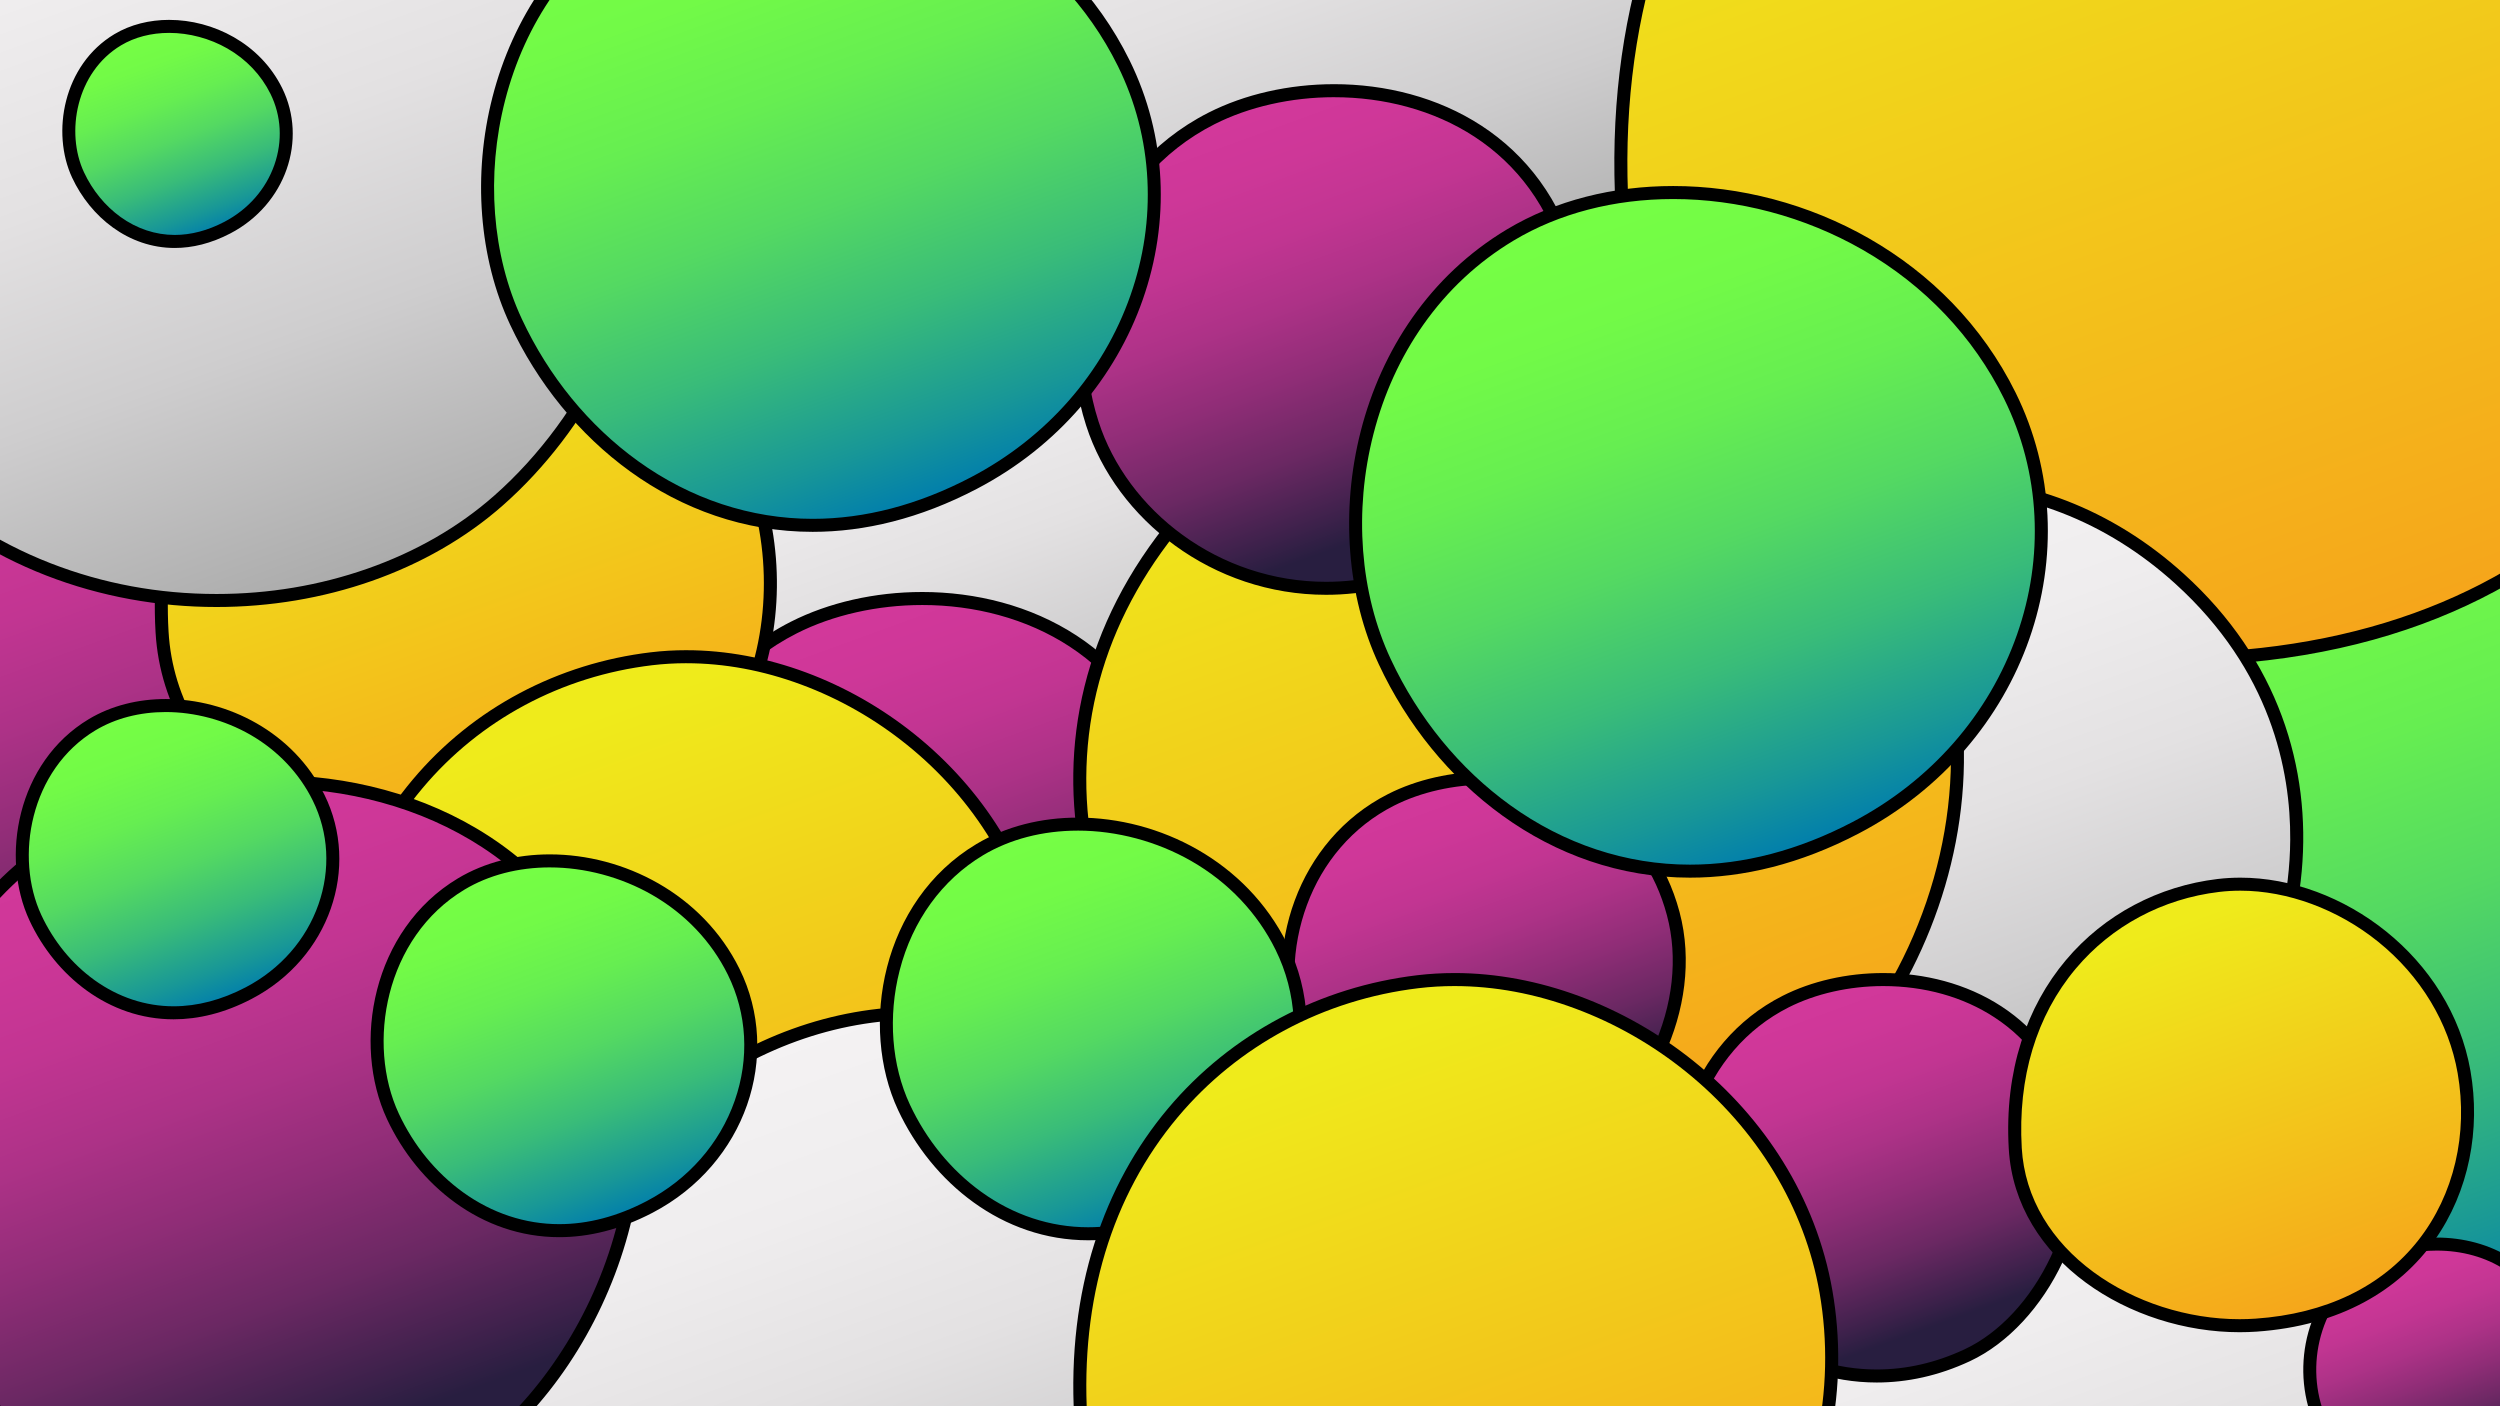 <?xml version="1.0" encoding="UTF-8"?><svg id="Calque_1" xmlns="http://www.w3.org/2000/svg" xmlns:xlink="http://www.w3.org/1999/xlink" viewBox="0 0 1920 1080"><defs><style>.cls-1{fill:none;}.cls-2{clip-path:url(#clippath);}.cls-3{fill:url(#Dégradé_sans_nom_37);}.cls-4{fill:url(#Dégradé_sans_nom_29);}.cls-5{fill:url(#Dégradé_sans_nom_74);}.cls-6{fill:url(#Dégradé_sans_nom_15);}.cls-7{fill:url(#Dégradé_sans_nom_37-4);}.cls-8{fill:url(#Dégradé_sans_nom_37-5);}.cls-9{fill:url(#Dégradé_sans_nom_37-3);}.cls-10{fill:url(#Dégradé_sans_nom_37-6);}.cls-11{fill:url(#Dégradé_sans_nom_37-2);}.cls-12{fill:url(#Dégradé_sans_nom_37-7);}.cls-13{fill:url(#Dégradé_sans_nom_15-6);}.cls-14{fill:url(#Dégradé_sans_nom_15-5);}.cls-15{fill:url(#Dégradé_sans_nom_15-7);}.cls-16{fill:url(#Dégradé_sans_nom_15-2);}.cls-17{fill:url(#Dégradé_sans_nom_15-4);}.cls-18{fill:url(#Dégradé_sans_nom_15-3);}.cls-19{fill:url(#Dégradé_sans_nom_29-7);}.cls-20{fill:url(#Dégradé_sans_nom_29-5);}.cls-21{fill:url(#Dégradé_sans_nom_29-4);}.cls-22{fill:url(#Dégradé_sans_nom_29-3);}.cls-23{fill:url(#Dégradé_sans_nom_29-2);}.cls-24{fill:url(#Dégradé_sans_nom_29-6);}.cls-25{fill:url(#Dégradé_sans_nom_74-2);}.cls-26{fill:url(#Dégradé_sans_nom_74-5);}.cls-27{fill:url(#Dégradé_sans_nom_74-6);}.cls-28{fill:url(#Dégradé_sans_nom_74-3);}.cls-29{fill:url(#Dégradé_sans_nom_74-4);}</style><clipPath id="clippath"><rect class="cls-1" width="1920" height="1080"/></clipPath><linearGradient id="Dégradé_sans_nom_37" x1="-83.95" y1="344.92" x2="110.33" y2="878.71" gradientTransform="matrix(1, 0, 0, 1, 0, 0)" gradientUnits="userSpaceOnUse"><stop offset="0" stop-color="#d3389b"/><stop offset=".13" stop-color="#ce3798"/><stop offset=".27" stop-color="#c23592"/><stop offset=".41" stop-color="#ad3287"/><stop offset=".55" stop-color="#902d77"/><stop offset=".7" stop-color="#6b2863"/><stop offset=".84" stop-color="#3d214b"/><stop offset=".9" stop-color="#281e40"/></linearGradient><linearGradient id="Dégradé_sans_nom_29" x1="1779.37" y1="321.27" x2="2021.23" y2="985.77" gradientTransform="matrix(1, 0, 0, 1, 0, 0)" gradientUnits="userSpaceOnUse"><stop offset="0" stop-color="#76ff44"/><stop offset=".17" stop-color="#72fa47"/><stop offset=".35" stop-color="#66ee51"/><stop offset=".53" stop-color="#54d962"/><stop offset=".71" stop-color="#39bc79"/><stop offset=".89" stop-color="#189797"/><stop offset="1" stop-color="#007dad"/></linearGradient><linearGradient id="Dégradé_sans_nom_74" x1="1534.86" y1="890.79" x2="1726.21" y2="1416.51" gradientTransform="matrix(1, 0, 0, 1, 0, 0)" gradientUnits="userSpaceOnUse"><stop offset="0" stop-color="#f4f2f3"/><stop offset=".23" stop-color="#efedee"/><stop offset=".47" stop-color="#e3e1e2"/><stop offset=".71" stop-color="#cecdce"/><stop offset=".95" stop-color="#b1b1b1"/><stop offset="1" stop-color="#ababab"/></linearGradient><linearGradient id="Dégradé_sans_nom_74-2" x1="942.51" y1="-274.89" x2="1133.86" y2="250.82" xlink:href="#Dégradé_sans_nom_74"/><linearGradient id="Dégradé_sans_nom_15" x1="962.35" y1="324.4" x2="1176.06" y2="911.57" gradientTransform="matrix(1, 0, 0, 1, 0, 0)" gradientUnits="userSpaceOnUse"><stop offset="0" stop-color="#efeb1b"/><stop offset="1" stop-color="#f6a11b"/></linearGradient><linearGradient id="Dégradé_sans_nom_74-3" x1="659.22" y1="242.52" x2="804.95" y2="642.92" xlink:href="#Dégradé_sans_nom_74"/><linearGradient id="Dégradé_sans_nom_37-2" x1="636.84" y1="470.66" x2="773.85" y2="847.09" xlink:href="#Dégradé_sans_nom_37"/><linearGradient id="Dégradé_sans_nom_15-2" x1="285.19" y1="255.83" x2="440.7" y2="683.09" xlink:href="#Dégradé_sans_nom_15"/><linearGradient id="Dégradé_sans_nom_15-3" x1="442.48" y1="555.34" x2="625.7" y2="1058.72" xlink:href="#Dégradé_sans_nom_15"/><linearGradient id="Dégradé_sans_nom_15-4" x1="1546.7" y1="-267.18" x2="1837.86" y2="532.77" xlink:href="#Dégradé_sans_nom_15"/><linearGradient id="Dégradé_sans_nom_74-4" x1="1383.76" y1="392.29" x2="1575.11" y2="918" xlink:href="#Dégradé_sans_nom_74"/><linearGradient id="Dégradé_sans_nom_74-5" x1="598.97" y1="799.01" x2="790.31" y2="1324.73" xlink:href="#Dégradé_sans_nom_74"/><linearGradient id="Dégradé_sans_nom_74-6" x1="55.04" y1="-175.63" x2="280.12" y2="442.76" xlink:href="#Dégradé_sans_nom_74"/><linearGradient id="Dégradé_sans_nom_15-5" x1="1056.21" y1="286.45" x2="1281.28" y2="904.84" xlink:href="#Dégradé_sans_nom_15"/><linearGradient id="Dégradé_sans_nom_37-3" x1="956.41" y1="80.17" x2="1087.18" y2="439.47" xlink:href="#Dégradé_sans_nom_37"/><linearGradient id="Dégradé_sans_nom_37-4" x1="1837.31" y1="960.67" x2="1902.52" y2="1139.85" xlink:href="#Dégradé_sans_nom_37"/><linearGradient id="Dégradé_sans_nom_37-5" x1="1391.99" y1="760.67" x2="1496.18" y2="1046.93" xlink:href="#Dégradé_sans_nom_37"/><linearGradient id="Dégradé_sans_nom_37-6" x1="1088.73" y1="605.79" x2="1191.21" y2="887.36" xlink:href="#Dégradé_sans_nom_37"/><linearGradient id="Dégradé_sans_nom_37-7" x1="107.59" y1="615.84" x2="301.87" y2="1149.62" xlink:href="#Dégradé_sans_nom_37"/><linearGradient id="Dégradé_sans_nom_29-2" x1="784.6" y1="638.35" x2="893.06" y2="936.33" xlink:href="#Dégradé_sans_nom_29"/><linearGradient id="Dégradé_sans_nom_29-3" x1="1213.16" y1="156.95" x2="1392.81" y2="650.53" xlink:href="#Dégradé_sans_nom_29"/><linearGradient id="Dégradé_sans_nom_29-4" x1="107.41" y1="23.05" x2="164.37" y2="179.53" xlink:href="#Dégradé_sans_nom_29"/><linearGradient id="Dégradé_sans_nom_29-5" x1="383.34" y1="666.07" x2="481.24" y2="935.04" xlink:href="#Dégradé_sans_nom_29"/><linearGradient id="Dégradé_sans_nom_29-6" x1="95.02" y1="545.89" x2="176.38" y2="769.41" xlink:href="#Dégradé_sans_nom_29"/><linearGradient id="Dégradé_sans_nom_15-6" x1="1028.35" y1="805.72" x2="1220.34" y2="1333.22" xlink:href="#Dégradé_sans_nom_15"/><linearGradient id="Dégradé_sans_nom_15-7" x1="1667.19" y1="711.22" x2="1782.79" y2="1028.83" xlink:href="#Dégradé_sans_nom_15"/><linearGradient id="Dégradé_sans_nom_29-7" x1="541.75" y1="-94.46" x2="716.42" y2="385.45" xlink:href="#Dégradé_sans_nom_29"/></defs><g class="cls-2"><g><path class="cls-3" d="M8.21,897.04c-60.57,0-118.67-18.96-168.02-54.83-46.98-34.15-82.02-81.47-98.67-133.26-20.61-64.09-19-134.44,4.53-198.09,11.89-32.16,28.88-61.22,50.5-86.38,22.74-26.45,50.01-47.84,81.06-63.58,40.21-20.38,89.81-31.6,139.65-31.6,61.06,0,117.85,16,164.21,46.27,25.32,16.53,47.05,37.13,64.61,61.24,18.96,26.03,33.13,56.32,42.14,90.03,17.08,63.94,9.19,136.02-22.21,202.98-29.6,63.12-76.35,113.25-128.27,137.52-42.16,19.72-85.74,29.71-129.52,29.71Z"/><path d="M17.28,334.29c28.83,0,57.05,3.71,83.86,11.02,28.31,7.72,54.42,19.31,77.6,34.44,24.8,16.2,46.1,36.38,63.3,60,18.59,25.53,32.5,55.27,41.34,88.37,8.6,32.2,10.79,66.46,6.5,101.81-4.04,33.29-13.59,66.18-28.41,97.76-14.17,30.21-33.04,58.43-54.59,81.62-21.68,23.33-46.32,41.83-71.27,53.49-41.49,19.4-84.36,29.24-127.41,29.24-30.14,0-59.92-4.85-88.52-14.42-27.37-9.16-53.13-22.43-76.55-39.46-46.13-33.53-80.52-79.96-96.85-130.75-10.09-31.38-14.79-64.35-13.98-97.98,.81-33.37,7.01-65.95,18.43-96.85,11.68-31.6,28.37-60.15,49.6-84.85,22.31-25.95,49.06-46.94,79.53-62.38,39.52-20.03,88.31-31.06,137.4-31.06h0m-.02-10c-51.17,0-101.1,11.46-141.91,32.14-130.41,66.08-180.7,223.05-138.59,354.04,34.29,106.65,143.2,191.57,271.45,191.57,42.43,0,86.99-9.3,131.64-30.18,107.16-50.11,190.24-207.6,153.19-346.32-38.14-142.78-160.18-201.25-275.79-201.25h0Z"/></g><g><path class="cls-4" d="M1893.48,1010.68c-67.27,0-132.92-21.7-189.86-62.74-53.19-38.34-96.66-91.49-125.71-153.69-32.47-69.5-39.12-155.98-18.24-237.25,22.59-87.96,75.18-160.45,148.08-204.13,47.91-28.7,106.11-43.88,168.31-43.88,68.53,0,139.37,18.97,199.46,53.43,65.09,37.32,116.49,91.47,148.64,156.6,38.13,77.23,43.04,165.75,13.81,249.25-29.55,84.42-91.06,154.57-173.22,197.55-56.92,29.77-114.54,44.87-171.26,44.87Z"/><path d="M1876.07,313.99c33.6,0,67.5,4.47,100.75,13.3,33.82,8.98,66.19,22.26,96.21,39.47,64.22,36.83,114.93,90.24,146.64,154.47,18.89,38.27,29.55,79.36,31.66,122.11,2.06,41.63-4.03,83.1-18.09,123.27-29.13,83.21-89.79,152.38-170.82,194.77-56.2,29.4-113.04,44.3-168.94,44.3-33.97,0-67.53-5.55-99.73-16.5-30.6-10.4-59.94-25.64-87.21-45.3-26.27-18.94-50.35-41.77-71.56-67.84-20.8-25.57-38.48-53.8-52.54-83.9-15.6-33.39-25.49-72.2-28.6-112.23-3.17-40.83,.42-81.76,10.67-121.67,10.69-41.61,28.07-79.74,51.67-113.3,25.29-35.97,56.96-65.51,94.14-87.78,47.13-28.24,104.44-43.16,165.75-43.17h0m-.02-10c-61.36,0-120.92,14.65-170.88,44.59-159.69,95.68-197.32,307.53-131.8,447.79,57.26,122.58,175.55,219.31,320.11,219.31,54.72,0,113.22-13.87,173.58-45.44,173.37-90.69,241.09-292.37,161.57-453.43-68.88-139.51-215.29-212.82-352.58-212.81h0Z"/></g><g><path class="cls-5" d="M1629.43,1432.16c-38.23,0-75.18-6.84-109.83-20.34-36.7-14.29-68.93-35.4-95.79-62.73-56.28-57.26-85.96-133.15-81.42-208.21,4.67-77.13,44.82-147.94,116.1-204.78,26.97-21.5,56.44-38.12,87.59-49.39,30.88-11.17,62.72-16.83,94.62-16.83,67.71,0,131.4,25.24,184.16,73,75.11,67.98,90.48,146.57,90.14,200.52-.26,41.7-10.07,84.66-28.37,124.25-17.76,38.41-42.99,72.71-72.97,99.17-47.05,41.53-114.2,65.35-184.23,65.35Z"/><path d="M1640.7,874.87c32.27,0,63.9,5.92,94,17.58,31.33,12.14,60.54,30.35,86.8,54.12,73.74,66.74,88.83,143.85,88.5,196.78-.26,40.99-9.9,83.24-27.9,122.18-17.47,37.79-42.28,71.51-71.74,97.52-23.25,20.53-51.08,36.56-82.7,47.65-31.13,10.92-64.17,16.45-98.23,16.45-37.6,0-73.95-6.73-108.02-20-36.04-14.04-67.68-34.75-94.04-61.57-26.45-26.91-47.72-59.29-61.51-93.64-14.52-36.16-20.74-73.43-18.48-110.76,4.58-75.68,44.08-145.24,114.23-201.17,26.55-21.16,55.54-37.51,86.18-48.6,30.34-10.97,61.6-16.54,92.92-16.54h0m0-10c-65.02,0-130.06,23.25-185.33,67.31-165.29,131.79-138.77,314.98-35.13,420.41,56.62,57.6,133.77,84.56,209.19,84.56,69.91,0,138.34-23.17,187.54-66.6,110.83-97.83,157.02-299.45,11.24-431.39-55.66-50.37-121.57-74.29-187.51-74.29h0Z"/></g><g><path class="cls-25" d="M1037.07,266.48c-38.23,0-75.18-6.84-109.83-20.34-36.7-14.29-68.93-35.4-95.79-62.73-56.28-57.26-85.96-133.15-81.42-208.21,4.67-77.13,44.82-147.94,116.1-204.78,26.97-21.5,56.44-38.12,87.59-49.39,30.88-11.17,62.72-16.83,94.62-16.83,67.71,0,131.4,25.24,184.16,73,75.11,67.98,90.48,146.57,90.14,200.52-.26,41.7-10.07,84.66-28.37,124.25-17.76,38.41-42.99,72.71-72.97,99.17-47.05,41.53-114.2,65.35-184.23,65.35Z"/><path d="M1048.34-290.81c32.27,0,63.9,5.92,94,17.58,31.33,12.14,60.54,30.35,86.8,54.12,73.74,66.74,88.83,143.85,88.5,196.78-.26,40.99-9.9,83.24-27.9,122.18-17.47,37.79-42.28,71.51-71.74,97.52-23.25,20.53-51.08,36.56-82.7,47.65-31.13,10.92-64.17,16.45-98.23,16.45-37.6,0-73.95-6.73-108.02-20-36.04-14.04-67.68-34.75-94.04-61.57-26.45-26.91-47.72-59.29-61.51-93.64-14.52-36.16-20.74-73.43-18.48-110.76,4.58-75.68,44.08-145.24,114.23-201.17,26.55-21.16,55.54-37.51,86.18-48.6,30.34-10.97,61.6-16.54,92.92-16.54h0m0-10c-65.02,0-130.06,23.25-185.33,67.31-165.29,131.79-138.77,314.98-35.13,420.41,56.62,57.6,133.77,84.56,209.19,84.56,69.91,0,138.34-23.17,187.54-66.6,110.83-97.83,157.02-299.45,11.24-431.39-55.66-50.37-121.57-74.29-187.51-74.29h0Z"/></g><g><path class="cls-6" d="M1060.03,891.89c-75.84,0-153.33-25.01-212.61-68.61-30.91-22.74-55.69-49.5-73.66-79.54-19.23-32.15-30.07-67.21-32.21-104.2-5.91-102.1,21.31-192.2,78.7-260.58,52.41-62.44,126.81-102.28,209.5-112.18,10.22-1.22,20.73-1.84,31.26-1.84,34.85,0,70.22,6.57,105.14,19.53,34.62,12.85,67,31.31,96.22,54.85,62.04,49.98,103.32,118.28,116.25,192.32,15.5,88.77-5.46,177.8-57.51,244.26-53.48,68.29-135.7,108.12-237.77,115.18-7.66,.53-15.5,.8-23.3,.8Z"/><path d="M1061.02,269.93c34.25,0,69.04,6.47,103.39,19.22,34.12,12.67,66.02,30.85,94.82,54.06,29.57,23.82,54.39,51.78,73.77,83.09,20.46,33.05,34.15,68.78,40.68,106.2,7.3,41.79,6.31,85.35-2.87,125.95-9.66,42.76-27.71,81.24-53.66,114.36-52.58,67.14-133.56,106.31-234.18,113.28-7.55,.52-15.28,.79-22.96,.79-74.8,0-151.21-24.65-209.64-67.64-30.37-22.34-54.7-48.61-72.33-78.07-18.81-31.45-29.42-65.74-31.51-101.92-5.83-100.8,20.98-189.7,77.54-257.08,51.59-61.46,124.84-100.68,206.26-110.43,10.02-1.2,20.33-1.81,30.67-1.81h0m-.01-10c-10.68,0-21.32,.62-31.85,1.88-164.44,19.69-305.32,158.11-292.6,378.01,9.09,157.19,170.81,257.06,323.47,257.06,7.91,0,15.81-.27,23.65-.81,236.26-16.36,328.35-202.15,299.87-365.29-27.91-159.82-179.35-270.86-322.54-270.85h0Z"/></g><g><path class="cls-28" d="M731.22,654.84c-29.13,0-57.3-5.21-83.71-15.5-27.96-10.89-52.51-26.96-72.97-47.78-42.88-43.62-65.49-101.42-62.03-158.59,3.55-58.74,34.15-112.69,88.49-156.01,40.82-32.55,90.13-50.47,138.84-50.47,51.57,0,100.08,19.23,140.27,55.61,57.21,51.78,68.92,111.63,68.66,152.72-.39,63.32-29.99,128.56-77.23,170.26-35.83,31.62-86.98,49.76-140.34,49.76Z"/><path d="M739.85,221.49v10c50.31,0,97.66,18.78,136.92,54.32,55.84,50.54,67.27,108.91,67.02,148.98-.19,31.07-7.51,63.09-21.16,92.62-13.25,28.65-32.05,54.22-54.38,73.92-34.93,30.83-84.87,48.51-137.03,48.51-28.51,0-56.06-5.1-81.89-15.16-27.29-10.63-51.25-26.32-71.21-46.62-20.04-20.39-36.16-44.93-46.62-70.96-10.99-27.38-15.7-55.58-13.99-83.83,3.47-57.29,33.42-109.99,86.62-152.4,20.13-16.05,42.12-28.45,65.34-36.85,22.98-8.31,46.66-12.53,70.38-12.53v-10m0,0c-49.8,0-99.62,17.81-141.96,51.56-126.61,100.95-106.29,241.27-26.91,322.02,43.37,44.12,102.46,64.77,160.24,64.77,53.55,0,105.96-17.75,143.65-51.01,84.89-74.93,120.27-229.37,8.61-330.43-42.63-38.58-93.12-56.9-143.63-56.9h0Z"/></g><g><path class="cls-11" d="M701.8,860.03c-42.71,0-83.69-13.37-118.49-38.67-33.12-24.08-57.82-57.43-69.56-93.93-14.54-45.22-13.4-94.85,3.2-139.76,17.22-46.6,50.16-84.14,92.74-105.72,28.37-14.37,63.36-22.29,98.54-22.29,43.09,0,83.15,11.28,115.85,32.63,37.56,24.52,62.87,60.39,75.21,106.61,12.04,45.08,6.47,95.94-15.69,143.18-20.88,44.53-53.84,79.88-90.41,96.99-29.75,13.91-60.5,20.97-91.39,20.97Z"/><path d="M708.24,464.65c20.22,0,40.01,2.6,58.8,7.72,19.81,5.4,38.08,13.51,54.3,24.1,17.32,11.31,32.19,25.41,44.2,41.9,12.99,17.85,22.72,38.64,28.91,61.81,11.74,43.95,6.28,93.59-15.38,139.77-9.94,21.19-23.17,40.98-38.28,57.24-15.15,16.3-32.34,29.22-49.73,37.34-29.08,13.6-59.12,20.5-89.27,20.5-21.09,0-41.94-3.4-61.96-10.09-19.16-6.41-37.19-15.7-53.59-27.62-32.27-23.46-56.33-55.92-67.74-91.41-14.2-44.16-13.09-92.63,3.12-136.5,8.18-22.12,19.86-42.1,34.71-59.39,15.6-18.14,34.3-32.82,55.6-43.61,27.67-14.02,61.87-21.75,96.28-21.75h0m-.02-10c-36.35,0-71.81,8.14-100.8,22.83-92.63,46.94-128.35,158.43-98.44,251.47,24.36,75.75,101.72,136.07,192.81,136.07,30.14,0,61.79-6.61,93.51-21.44,76.12-35.6,135.13-147.45,108.81-245.99-27.09-101.42-113.77-142.95-195.89-142.94h0Z"/></g><g><path class="cls-16" d="M356.24,668.76c-55.23,0-111.66-18.21-154.82-49.96-46.62-34.3-73.95-81.7-76.94-133.48-4.3-74.38,15.51-140.01,57.29-189.79,38.14-45.44,92.29-74.43,152.47-81.64,7.43-.89,15.07-1.34,22.72-1.34,50.42,0,103.83,19.74,146.54,54.15,45.15,36.38,75.2,86.08,84.6,139.95,11.28,64.6-3.97,129.38-41.83,177.72-38.9,49.67-98.75,78.65-173.07,83.79-5.58,.39-11.29,.58-16.96,.58Z"/><path d="M356.96,217.56c24.75,0,49.9,4.68,74.74,13.9,24.7,9.17,47.8,22.34,68.65,39.14,44.21,35.62,73.62,84.24,82.81,136.92,5.28,30.24,4.56,61.76-2.07,91.14-6.98,30.91-20.03,58.71-38.77,82.64-38.01,48.53-96.61,76.84-169.48,81.89-5.46,.38-11.06,.57-16.62,.57-54.19,0-109.54-17.85-151.85-48.98-21.94-16.14-39.51-35.1-52.23-56.36-13.55-22.64-21.18-47.33-22.69-73.38-4.23-73.08,15.18-137.5,56.13-186.28,37.32-44.46,90.32-72.83,149.23-79.89,7.23-.87,14.67-1.3,22.13-1.3h0m0-10c-7.82,0-15.6,.45-23.31,1.38-120.35,14.41-223.47,115.72-214.16,276.67,6.66,115.05,125.02,188.15,236.75,188.15,5.79,0,11.57-.2,17.31-.59,172.92-11.97,240.33-147.96,219.48-267.36-20.42-116.98-131.27-198.24-236.07-198.24h0Z"/></g><g><path class="cls-18" d="M526.23,1041.83c-65.04,0-131.5-21.44-182.32-58.84-26.49-19.49-47.73-42.42-63.12-68.16-16.47-27.54-25.75-57.56-27.59-89.24-5.07-87.57,18.27-164.85,67.48-223.48,44.93-53.53,108.72-87.68,179.61-96.17,8.75-1.05,17.76-1.58,26.78-1.58,59.4,0,122.32,23.25,172.63,63.78,53.19,42.85,88.58,101.41,99.67,164.88,13.29,76.11-4.68,152.43-49.29,209.39-45.84,58.53-116.34,92.67-203.87,98.73-6.57,.46-13.29,.69-19.98,.69Z"/><path d="M527.08,509.36c29.27,0,59.01,5.53,88.38,16.43,29.18,10.83,56.47,26.39,81.11,46.24,52.24,42.09,87,99.57,97.88,161.84,6.24,35.74,5.39,72.99-2.45,107.71-8.26,36.55-23.68,69.43-45.86,97.74-44.94,57.39-114.2,90.87-200.27,96.83-6.46,.45-13.06,.67-19.64,.67-64,0-129.37-21.09-179.36-57.86-25.95-19.09-46.74-41.53-61.8-66.7-16.05-26.84-25.1-56.1-26.89-86.97-4.99-86.27,17.94-162.34,66.32-219.98,44.11-52.55,106.75-86.08,176.38-94.42,8.55-1.02,17.37-1.54,26.19-1.54h0m0-10c-9.18,0-18.32,.53-27.38,1.62-141.34,16.93-262.43,135.9-251.49,324.91,7.82,135.11,146.82,220.95,278.03,220.95,6.8,0,13.59-.23,20.33-.7,203.07-14.06,282.22-173.75,257.74-313.97-23.99-137.37-154.15-232.81-277.23-232.8h0Z"/></g><g><path class="cls-17" d="M1679.75,505.98c-103.27,0-208.79-34.05-289.5-93.43-42.12-30.99-75.9-67.47-100.41-108.43-26.24-43.87-41.03-91.7-43.95-142.18-8.04-138.98,29.03-261.66,107.19-354.78,71.39-85.06,172.74-139.33,285.38-152.82,13.93-1.67,28.27-2.51,42.62-2.51,47.49,0,95.69,8.95,143.26,26.61,47.16,17.5,91.25,42.64,131.04,74.7,84.5,68.08,140.74,161.13,158.35,262.01,10.09,57.81,8.72,118.06-3.97,174.24-13.39,59.26-38.42,112.6-74.41,158.55-72.88,93.05-184.87,147.33-323.87,156.95-10.44,.72-21.12,1.09-31.74,1.09Z"/><path d="M1681.1-343.18c46.89,0,94.5,8.85,141.52,26.3,46.65,17.32,90.27,42.18,129.64,73.91,40.43,32.57,74.37,70.8,100.88,113.63,28,45.23,46.73,94.13,55.68,145.34,9.98,57.16,8.62,116.73-3.92,172.28-6.44,28.51-15.81,56.09-27.85,81.99-12.41,26.69-27.76,51.79-45.61,74.58-71.98,91.91-182.73,145.52-320.28,155.04-10.32,.71-20.89,1.08-31.4,1.08-102.23,0-206.66-33.7-286.54-92.46-41.58-30.59-74.92-66.58-99.08-106.97-25.82-43.17-40.38-90.24-43.25-139.91-4.1-70.79,3.62-137.63,22.92-198.64,18.07-57.11,46.03-108.47,83.1-152.63,70.57-84.08,170.77-137.73,282.14-151.07,13.73-1.64,27.87-2.48,42.03-2.48h0m-.01-10c-14.49,0-28.93,.84-43.21,2.55-223.09,26.72-414.23,214.51-396.97,512.85,12.34,213.26,231.74,348.76,438.85,348.76,10.73,0,21.45-.36,32.09-1.1,320.53-22.19,445.48-274.26,406.83-495.59-37.86-216.83-243.32-367.47-437.59-367.46h0Z"/></g><g><path class="cls-29" d="M1478.33,933.66c-38.23,0-75.18-6.84-109.83-20.34-36.7-14.29-68.93-35.4-95.79-62.73-56.28-57.26-85.96-133.15-81.42-208.21,4.67-77.13,44.82-147.94,116.1-204.78,26.97-21.5,56.44-38.12,87.59-49.39,30.88-11.17,62.72-16.83,94.62-16.83,67.71,0,131.4,25.24,184.16,73,75.11,67.98,90.48,146.57,90.14,200.52-.26,41.7-10.07,84.66-28.37,124.25-17.76,38.41-42.99,72.71-72.97,99.17-47.05,41.53-114.2,65.35-184.23,65.35Z"/><path d="M1489.6,376.37c32.27,0,63.9,5.92,94,17.58,31.33,12.14,60.54,30.35,86.8,54.12,73.74,66.74,88.83,143.85,88.5,196.78-.26,40.99-9.9,83.24-27.9,122.18-17.47,37.79-42.28,71.51-71.74,97.52-23.25,20.53-51.08,36.56-82.7,47.65-31.13,10.92-64.17,16.45-98.23,16.45-37.6,0-73.95-6.73-108.02-20-36.04-14.04-67.68-34.75-94.04-61.57-26.45-26.91-47.72-59.29-61.51-93.64-14.52-36.16-20.74-73.43-18.48-110.76,4.58-75.68,44.08-145.24,114.23-201.17,26.55-21.16,55.54-37.51,86.18-48.6,30.34-10.97,61.6-16.54,92.92-16.54h0m0-10c-65.02,0-130.06,23.25-185.33,67.31-165.29,131.79-138.77,314.98-35.13,420.41,56.62,57.6,133.77,84.56,209.19,84.56,69.91,0,138.34-23.17,187.54-66.6,110.83-97.83,157.02-299.45,11.24-431.39-55.66-50.37-121.57-74.29-187.51-74.29h0Z"/></g><g><path class="cls-26" d="M693.53,1340.38c-38.23,0-75.18-6.84-109.83-20.34-36.7-14.29-68.93-35.4-95.79-62.73-56.28-57.26-85.96-133.15-81.42-208.21,4.67-77.13,44.82-147.94,116.1-204.78,26.97-21.5,56.44-38.12,87.59-49.39,30.88-11.17,62.72-16.83,94.62-16.83,67.71,0,131.4,25.24,184.16,73,75.11,67.98,90.48,146.57,90.14,200.52-.26,41.7-10.07,84.66-28.37,124.25-17.76,38.41-42.99,72.71-72.97,99.17-47.05,41.53-114.2,65.35-184.23,65.35Z"/><path d="M704.8,783.1c32.27,0,63.9,5.92,94,17.58,31.33,12.14,60.54,30.35,86.8,54.12,73.74,66.74,88.83,143.85,88.5,196.78-.26,40.99-9.9,83.24-27.9,122.18-17.47,37.79-42.28,71.51-71.74,97.52-23.25,20.53-51.08,36.56-82.7,47.65-31.13,10.92-64.17,16.45-98.23,16.45-37.6,0-73.95-6.73-108.02-20-36.04-14.04-67.68-34.75-94.04-61.57-26.45-26.91-47.72-59.29-61.51-93.64-14.52-36.16-20.74-73.43-18.48-110.76,4.58-75.68,44.08-145.24,114.23-201.17,26.55-21.16,55.54-37.51,86.18-48.6,30.34-10.97,61.6-16.54,92.92-16.54h0m0-10c-65.02,0-130.06,23.25-185.33,67.31-165.29,131.79-138.77,314.98-35.13,420.41,56.62,57.6,133.77,84.56,209.19,84.56,69.91,0,138.34-23.17,187.54-66.6,110.83-97.83,157.02-299.45,11.24-431.39-55.66-50.37-121.57-74.29-187.51-74.29h0Z"/></g><g><path class="cls-27" d="M166.28,461.18c-44.96,0-88.42-8.05-129.17-23.92-43.17-16.81-81.08-41.64-112.69-73.79-66.2-67.35-101.11-156.62-95.77-244.93C-165.86,27.79-118.65-55.5-34.81-122.34c31.72-25.29,66.37-44.83,103.01-58.08,36.33-13.14,73.77-19.8,111.3-19.8,79.66,0,154.57,29.69,216.64,85.87,88.36,79.97,106.43,172.42,106.04,235.9-.3,49.05-11.84,99.57-33.36,146.12-20.88,45.17-50.56,85.51-85.82,116.63-55.36,48.86-134.34,76.89-216.71,76.89Z"/><path d="M179.5-195.22c38.08,0,75.39,6.98,110.91,20.74,36.96,14.32,71.4,35.8,102.37,63.83C428.48-78.33,455.52-41.03,473.14,.23c16.21,37.96,24.3,78.77,24.03,121.28-.3,48.34-11.68,98.15-32.9,144.06-20.59,44.55-49.85,84.31-84.59,114.98-27.45,24.23-60.29,43.15-97.59,56.23-36.7,12.87-75.67,19.4-115.81,19.4-44.33,0-87.18-7.93-127.36-23.58-42.51-16.56-79.83-41-110.94-72.64-31.19-31.73-56.27-69.91-72.54-110.43-17.13-42.67-24.47-86.64-21.8-130.7C-160.96,29.55-114.39-52.5-31.7-118.43-.41-143.38,33.77-162.65,69.9-175.72c35.78-12.94,72.65-19.5,109.6-19.5h0m0-10c-76.28,0-152.59,27.28-217.43,78.97C-231.85,28.37-200.73,243.29-79.15,366.97c66.43,67.57,156.94,99.21,245.43,99.21,82.02,0,162.3-27.19,220.02-78.14,130.03-114.77,184.22-351.31,13.19-506.11-65.3-59.1-142.63-87.16-219.99-87.16h0Z"/></g><g><path class="cls-14" d="M1167.44,923.26c-44.96,0-88.42-8.05-129.17-23.92-43.17-16.82-81.08-41.64-112.69-73.79-66.2-67.35-101.11-156.62-95.77-244.93,5.49-90.74,52.7-174.03,136.54-240.87,31.72-25.29,66.37-44.83,103.01-58.08,36.33-13.14,73.77-19.8,111.3-19.8,79.66,0,154.57,29.69,216.64,85.86,88.36,79.97,106.43,172.42,106.04,235.9-.3,49.05-11.84,99.57-33.36,146.12-20.88,45.17-50.56,85.51-85.82,116.63-55.36,48.86-134.34,76.89-216.71,76.89Z"/><path d="M1180.66,266.86c38.07,0,75.39,6.98,110.91,20.74,36.96,14.32,71.4,35.8,102.37,63.83,35.71,32.32,62.74,69.62,80.36,110.88,16.21,37.96,24.3,78.77,24.03,121.28-.3,48.34-11.68,98.15-32.9,144.06-20.59,44.55-49.85,84.31-84.59,114.98-27.45,24.23-60.29,43.15-97.59,56.23-36.7,12.87-75.67,19.4-115.81,19.4-44.33,0-87.18-7.93-127.36-23.58-42.51-16.56-79.83-41-110.94-72.64-31.19-31.73-56.27-69.91-72.54-110.43-17.13-42.67-24.47-86.64-21.8-130.7,5.4-89.29,51.97-171.33,134.66-237.26,31.29-24.95,65.47-44.22,101.59-57.29,35.78-12.94,72.65-19.5,109.6-19.5h0m0-10c-76.28,0-152.59,27.28-217.43,78.97-193.92,154.61-162.8,369.54-41.22,493.22,66.43,67.57,156.94,99.21,245.43,99.21,82.02,0,162.3-27.19,220.02-78.14,130.03-114.77,184.22-351.31,13.19-506.11-65.3-59.1-142.63-87.16-219.99-87.16h0Z"/></g><g><path class="cls-9" d="M1018.41,451.82c-40.77,0-79.88-12.76-113.1-36.91-31.61-22.98-55.19-54.82-66.39-89.65-13.88-43.16-12.79-90.54,3.05-133.41,16.44-44.48,47.88-80.31,88.52-100.91,27.08-13.72,60.48-21.28,94.06-21.28,41.13,0,79.37,10.77,110.58,31.14,35.85,23.4,60,57.64,71.78,101.75,11.5,43.03,6.18,91.57-14.98,136.68-19.94,42.51-51.39,76.25-86.29,92.58-28.4,13.28-57.75,20.02-87.24,20.02Z"/><path d="M1024.56,74.66c19.29,0,38.15,2.48,56.08,7.36,18.89,5.15,36.31,12.88,51.76,22.97,16.51,10.78,30.68,24.21,42.12,39.93,12.39,17.01,21.66,36.83,27.56,58.92,11.19,41.9,5.98,89.23-14.67,133.27-9.48,20.21-22.1,39.08-36.5,54.58-14.44,15.54-30.82,27.84-47.38,35.59-27.73,12.97-56.37,19.55-85.12,19.55-20.11,0-39.98-3.24-59.07-9.62-18.27-6.11-35.46-14.97-51.09-26.34-30.76-22.36-53.69-53.31-64.57-87.14-13.54-42.1-12.48-88.32,2.98-130.15,7.8-21.09,18.93-40.14,33.09-56.62,14.86-17.29,32.7-31.28,53-41.57,26.38-13.37,58.99-20.74,91.81-20.74h0m-.02-10c-34.73,0-68.62,7.78-96.32,21.82-88.52,44.86-122.66,151.4-94.07,240.31,23.28,72.39,97.2,130.03,184.25,130.03,28.8,0,59.05-6.31,89.36-20.49,72.74-34.02,129.13-140.91,103.98-235.07-25.89-96.92-108.73-136.61-187.2-136.6h0Z"/></g><g><path class="cls-7" d="M1868.19,1146.02c-20.33,0-39.84-6.37-56.41-18.41-15.75-11.45-27.5-27.3-33.07-44.62-6.93-21.56-6.39-45.22,1.53-66.64,8.19-22.17,23.85-40.02,44.08-50.28,13.51-6.85,30.21-10.62,47-10.62,20.56,0,39.66,5.37,55.22,15.53,17.81,11.63,29.82,28.66,35.69,50.62,5.73,21.46,3.06,45.69-7.51,68.24-9.96,21.23-25.62,38.06-42.96,46.17-14.2,6.64-28.86,10.01-43.58,10.01Z"/><path d="M1871.33,960.45c19.59,0,37.73,5.09,52.48,14.72,16.75,10.94,28.05,26.99,33.59,47.73,5.43,20.32,2.87,43.34-7.21,64.82-9.47,20.19-24.25,36.14-40.55,43.77-13.53,6.33-27.48,9.54-41.46,9.54-19.27,0-37.76-6.04-53.47-17.46-14.9-10.83-26-25.79-31.25-42.11-6.59-20.5-6.07-43,1.46-63.38,7.76-20.98,22.55-37.87,41.66-47.55,12.82-6.5,28.71-10.08,44.75-10.08h0m0-10c-17.76,0-35.1,3.98-49.26,11.16-45.27,22.94-62.73,77.43-48.11,122.91,11.9,37.03,49.71,66.5,94.23,66.5,14.73,0,30.2-3.23,45.7-10.48,37.2-17.4,66.04-72.07,53.18-120.23-13.24-49.57-55.61-69.87-95.74-69.86h0Z"/></g><g><path class="cls-8" d="M1441.37,1056.77c-32.48,0-63.64-10.17-90.11-29.41-25.18-18.3-43.96-43.66-52.88-71.39-11.06-34.4-10.2-72.17,2.43-106.33,13.1-35.43,38.13-63.98,70.5-80.38,21.58-10.93,48.2-16.96,74.98-16.96,32.79,0,63.27,8.58,88.13,24.81,28.54,18.63,47.76,45.89,57.15,81.02,9.16,34.28,4.91,72.97-11.95,108.92-15.89,33.88-40.94,60.77-68.72,73.76-22.64,10.59-46.04,15.96-69.53,15.96Z"/><path d="M1446.31,757.3c31.81,0,61.34,8.3,85.39,24,27.47,17.94,45.99,44.22,55.04,78.12,8.85,33.15,4.72,70.62-11.65,105.51-15.4,32.84-39.57,58.85-66.31,71.35-21.97,10.28-44.66,15.49-67.42,15.49-31.42,0-61.56-9.84-87.17-28.45-24.33-17.69-42.46-42.15-51.06-68.88-10.72-33.34-9.88-69.95,2.36-103.07,6.17-16.69,14.98-31.76,26.18-44.79,11.75-13.67,25.84-24.73,41.89-32.86,20.88-10.58,46.71-16.41,72.73-16.42h0m-.01-10c-27.85,0-55.03,6.24-77.24,17.5-70.98,35.97-98.36,121.41-75.43,192.7,18.67,58.05,77.94,104.27,147.75,104.27,23.09,0,47.35-5.06,71.65-16.43,58.33-27.28,103.55-112.99,83.38-188.5-20.76-77.72-87.19-109.54-150.11-109.54h0Z"/></g><g><path class="cls-10" d="M1137.3,897.04c-31.95,0-62.6-10-88.64-28.93-24.77-18-43.24-42.94-52.01-70.22-10.88-33.84-10.03-70.99,2.39-104.6,12.88-34.85,37.51-62.93,69.34-79.06,21.22-10.75,47.42-16.68,73.75-16.68,32.26,0,62.24,8.44,86.69,24.41,28.07,18.32,46.98,45.13,56.21,79.69,9.01,33.72,4.83,71.77-11.75,107.14-15.63,33.33-40.27,59.77-67.59,72.55-22.27,10.42-45.29,15.7-68.4,15.7Z"/><path d="M1142.16,602.56c31.28,0,60.31,8.16,83.95,23.6,27,17.63,45.2,43.46,54.1,76.79,8.7,32.59,4.64,69.42-11.45,103.73-15.14,32.29-38.9,57.85-65.18,70.14-21.6,10.1-43.91,15.23-66.28,15.23-30.89,0-60.52-9.67-85.7-27.97-23.92-17.39-41.74-41.43-50.19-67.7-10.54-32.78-9.71-68.77,2.32-101.33,6.06-16.41,14.72-31.22,25.74-44.04,11.55-13.44,25.4-24.3,41.18-32.3,20.53-10.4,45.92-16.14,71.5-16.14h0m-.01-10c-27.41,0-54.16,6.14-76.01,17.22-69.85,35.4-96.8,119.48-74.24,189.65,18.37,57.13,76.71,102.62,145.41,102.62,22.73,0,46.6-4.98,70.52-16.17,57.4-26.84,101.91-111.2,82.06-185.51-20.43-76.48-85.8-107.81-147.73-107.8h0Z"/></g><g><path class="cls-12" d="M199.75,1167.96c-60.57,0-118.67-18.96-168.02-54.83-46.98-34.15-82.02-81.47-98.67-133.26-20.61-64.09-19-134.44,4.53-198.09,11.89-32.16,28.88-61.22,50.5-86.38,22.74-26.45,50.01-47.84,81.06-63.58,40.21-20.38,89.81-31.6,139.65-31.6,61.06,0,117.85,16,164.21,46.27,25.32,16.53,47.05,37.13,64.61,61.24,18.96,26.03,33.13,56.32,42.14,90.03,17.08,63.94,9.19,136.02-22.21,202.98-29.6,63.12-76.35,113.25-128.27,137.52-42.16,19.72-85.74,29.71-129.52,29.71Z"/><path d="M208.82,605.21c28.83,0,57.05,3.71,83.86,11.02,28.31,7.72,54.42,19.31,77.6,34.44,24.8,16.2,46.1,36.38,63.3,60,18.59,25.53,32.5,55.27,41.34,88.37,8.6,32.2,10.79,66.46,6.5,101.81-4.04,33.29-13.59,66.18-28.41,97.76-14.17,30.21-33.04,58.43-54.59,81.62-21.68,23.33-46.32,41.83-71.27,53.49-41.49,19.4-84.36,29.24-127.41,29.24-30.14,0-59.92-4.85-88.52-14.42-27.37-9.16-53.13-22.43-76.55-39.46-46.13-33.53-80.52-79.96-96.85-130.75-10.09-31.38-14.79-64.35-13.98-97.98,.81-33.37,7.01-65.95,18.43-96.85,11.68-31.6,28.37-60.15,49.6-84.85,22.31-25.95,49.06-46.94,79.53-62.38,39.52-20.03,88.31-31.06,137.4-31.06h0m-.02-10c-51.17,0-101.1,11.46-141.91,32.14-130.41,66.08-180.7,223.05-138.59,354.04,34.29,106.65,143.2,191.57,271.45,191.57,42.43,0,86.99-9.3,131.64-30.18,107.16-50.11,190.24-207.6,153.19-346.32-38.14-142.78-160.18-201.25-275.79-201.25h0Z"/></g><g><path class="cls-23" d="M835.72,947.52c-30.11,0-59.5-9.72-85.01-28.11-23.88-17.22-43.41-41.09-56.47-69.04-14.55-31.14-17.52-69.92-8.15-106.39,10.12-39.42,33.67-71.9,66.3-91.45,21.43-12.84,47.49-19.63,75.37-19.63,30.79,0,62.62,8.53,89.62,24.01,29.22,16.75,52.29,41.05,66.71,70.27,17.07,34.57,19.26,74.19,6.17,111.58-13.25,37.85-40.84,69.31-77.7,88.59-25.57,13.38-51.43,20.16-76.85,20.16Z"/><path d="M827.78,637.91c29.93,0,60.87,8.29,87.13,23.35,28.35,16.26,50.73,39.82,64.71,68.15,16.47,33.35,18.57,71.61,5.94,107.72-12.83,36.65-39.57,67.12-75.3,85.81-24.85,13-49.92,19.59-74.54,19.59-29.05,0-57.44-9.39-82.08-27.16-23.19-16.72-42.16-39.92-54.86-67.1-14.06-30.11-16.92-67.66-7.84-103.03,9.8-38.14,32.54-69.53,64.03-88.4,20.65-12.37,45.83-18.91,72.8-18.92h0m0-10c-27.99,0-55.15,6.68-77.94,20.34-72.84,43.64-90,140.27-60.11,204.24,26.12,55.91,80.07,100.03,146,100.03,24.96,0,51.64-6.32,79.17-20.73,79.08-41.36,109.97-133.35,73.7-206.82-31.42-63.63-98.2-97.07-160.82-97.07h0Z"/></g><g><path class="cls-22" d="M1297.9,669.04c-49.94,0-98.69-16.11-140.97-46.59-39.52-28.49-71.83-67.99-93.42-114.21-24.11-51.61-29.05-115.85-13.54-176.23,16.78-65.32,55.83-119.16,109.95-151.58,35.56-21.31,78.77-32.57,124.97-32.57,50.93,0,103.58,14.1,148.24,39.71,48.36,27.73,86.55,67.96,110.43,116.34,28.31,57.34,31.95,123.05,10.25,185.05-21.95,62.7-67.64,114.81-128.68,146.74-42.3,22.13-85.11,33.34-127.23,33.34Z"/><path d="M1284.9,152.86c24.86,0,49.94,3.31,74.55,9.84,25.03,6.64,48.98,16.47,71.2,29.21,47.49,27.23,84.99,66.73,108.43,114.22,13.95,28.25,21.81,58.58,23.37,90.14,1.52,30.74-2.98,61.37-13.36,91.04-21.53,61.5-66.37,112.62-126.27,143.96-41.58,21.75-83.61,32.78-124.92,32.78-48.89,0-96.62-15.78-138.04-45.65-38.83-27.99-70.58-66.82-91.81-112.27-23.63-50.58-28.45-113.59-13.22-172.87,7.9-30.76,20.75-58.94,38.19-83.74,18.67-26.56,42.05-48.36,69.49-64.8,34.78-20.84,77.11-31.85,122.41-31.86h0m-.01-10c-45.8,0-90.25,10.94-127.54,33.28-119.19,71.41-147.28,229.53-98.37,334.21,42.74,91.49,131.03,163.69,238.92,163.69,40.84,0,84.5-10.35,129.55-33.91,129.4-67.68,179.94-218.21,120.59-338.43-51.41-104.13-160.69-158.84-263.16-158.84h0Z"/></g><g><path class="cls-21" d="M134.21,185.44c-15.76,0-31.16-5.09-44.53-14.73-12.57-9.06-22.85-21.64-29.73-36.37-15.08-32.28-6.43-81.7,30.48-103.82,11.21-6.71,24.86-10.26,39.49-10.26,35.12,0,67.43,19.47,82.3,49.6,8.93,18.1,10.08,38.85,3.22,58.44-6.96,19.87-21.46,36.4-40.83,46.53-13.47,7.04-27.06,10.62-40.41,10.62Z"/><path d="M129.92,25.26c15.36,0,31.25,4.26,44.73,11.99,14.5,8.32,25.94,20.36,33.08,34.82,8.33,16.88,9.39,36.26,2.99,54.57-6.54,18.67-20.18,34.21-38.43,43.75-12.74,6.67-25.56,10.05-38.09,10.05-14.71,0-29.09-4.77-41.61-13.79-11.88-8.56-21.61-20.47-28.13-34.43-14.16-30.31-6.08-76.68,28.52-97.41,10.43-6.25,23.2-9.55,36.92-9.55h0m0-10c-15.1,0-29.76,3.61-42.06,10.98-39.31,23.55-48.57,75.7-32.44,110.22,14.1,30.17,43.21,53.98,78.79,53.98,13.47,0,27.87-3.41,42.73-11.18,42.68-22.32,59.34-71.97,39.77-111.61-16.95-34.34-52.99-52.39-86.79-52.38h0Z"/></g><g><path class="cls-20" d="M429.47,945.15c-27.17,0-53.69-8.77-76.71-25.36-21.56-15.55-39.19-37.1-50.99-62.34-13.13-28.1-15.81-63.11-7.35-96.03,9.14-35.58,30.39-64.89,59.83-82.53,19.33-11.58,42.85-17.71,68.01-17.71,27.8,0,56.55,7.7,80.93,21.68,26.38,15.12,47.21,37.06,60.23,63.44,15.4,31.19,17.38,66.95,5.57,100.69-11.96,34.16-36.87,62.56-70.14,79.97-23.09,12.08-46.43,18.2-69.38,18.2Z"/><path d="M422.28,666.17c26.94,0,54.8,7.47,78.44,21.02,25.51,14.63,45.65,35.83,58.23,61.31,14.8,29.98,16.69,64.36,5.33,96.82-11.54,32.96-35.59,60.38-67.74,77.19-22.37,11.7-44.93,17.63-67.06,17.63-26.11,0-51.63-8.44-73.79-24.42-20.87-15.05-37.95-35.94-49.38-60.4-25.01-53.54-10.68-135.49,50.52-172.16,18.56-11.12,41.19-16.99,65.45-17h0m0-10c-25.35,0-49.95,6.05-70.58,18.42-65.96,39.52-81.51,127.03-54.44,184.97,23.65,50.63,72.51,90.59,132.23,90.59,22.6,0,46.77-5.73,71.7-18.77,71.61-37.46,99.59-120.77,66.74-187.3-28.45-57.63-88.93-87.91-145.64-87.91h0Z"/></g><g><path class="cls-24" d="M133.34,777.83c-22.56,0-44.59-7.29-63.71-21.07-17.93-12.93-32.59-30.86-42.4-51.85-21.55-46.13-9.17-116.75,43.59-148.36,16.05-9.62,35.59-14.7,56.49-14.7,50.08,0,96.15,27.78,117.38,70.77,12.79,25.9,14.43,55.59,4.62,83.62-9.94,28.39-30.64,51.99-58.3,66.46-19.2,10.04-38.61,15.14-57.68,15.14Z"/><path d="M127.32,546.85c22.26,0,45.28,6.17,64.82,17.37,21.06,12.08,37.69,29.58,48.07,50.61,12.19,24.69,13.74,53.01,4.38,79.75-9.52,27.19-29.37,49.8-55.9,63.68-18.48,9.67-37.1,14.57-55.36,14.57-21.5,0-42.52-6.96-60.78-20.12-17.24-12.43-31.35-29.69-40.79-49.91-20.63-44.15-8.82-111.73,41.63-141.96,15.27-9.15,33.92-13.99,53.92-13.99h0m0-10c-21.21,0-41.79,5.06-59.06,15.41C13.06,585.33,.05,658.55,22.7,707.03c19.79,42.37,60.68,75.8,110.64,75.8,18.91,0,39.13-4.79,59.99-15.71,59.92-31.34,83.33-101.05,55.84-156.72-23.81-48.22-74.41-73.56-121.86-73.55h0Z"/></g><g><path class="cls-13" d="M1116.11,1315.53c-68.15,0-137.78-22.47-191.04-61.65-27.76-20.42-50.02-44.46-66.16-71.43-17.27-28.86-27-60.34-28.92-93.55-5.31-91.75,19.14-172.72,70.71-234.16,47.08-56.09,113.92-91.88,188.21-100.78,9.17-1.1,18.62-1.66,28.07-1.66,62.25,0,128.18,24.36,180.9,66.83,55.74,44.91,92.83,106.27,104.44,172.78,13.92,79.75-4.9,159.73-51.66,219.43-48.04,61.34-121.91,97.12-213.62,103.47-6.89,.48-13.93,.72-20.94,.72Z"/><path d="M1117,757.3c30.7,0,61.89,5.8,92.7,17.24,30.6,11.36,59.22,27.68,85.06,48.49,54.79,44.15,91.24,104.43,102.65,169.74,6.54,37.48,5.66,76.54-2.57,112.96-8.66,38.34-24.84,72.83-48.1,102.53-47.14,60.19-119.77,95.31-210.03,101.56-6.77,.47-13.7,.71-20.59,.71-67.11,0-135.66-22.12-188.08-60.68-27.22-20.03-49.03-43.57-64.83-69.97-16.85-28.16-26.34-58.87-28.22-91.27-5.23-90.46,18.82-170.22,69.55-230.66,46.26-55.12,111.96-90.28,184.98-99.03,8.98-1.08,18.22-1.62,27.48-1.62h0m-.01-10c-9.61,0-19.19,.56-28.66,1.69-147.99,17.72-274.77,142.29-263.32,340.19,8.18,141.46,153.72,231.34,291.1,231.34,7.12,0,14.23-.24,21.28-.73,212.62-14.72,295.5-181.92,269.87-328.75-25.11-143.83-161.41-243.76-290.27-243.75h0Z"/></g><g><path class="cls-15" d="M1720.02,1018.15c-41.1,0-83.08-13.55-115.19-37.17-34.61-25.46-54.89-60.62-57.11-99.02-3.2-55.37,11.53-104.21,42.61-141.24,28.35-33.78,68.61-55.33,113.36-60.69,5.51-.66,11.18-1,16.86-1,37.47,0,77.18,14.68,108.95,40.27,33.57,27.05,55.92,64,62.91,104.04,8.39,48.03-2.94,96.17-31.08,132.09-28.91,36.91-73.41,58.44-128.7,62.27-4.15,.29-8.39,.43-12.62,.43Z"/><path d="M1720.56,684.04c36.35,0,74.91,14.28,105.8,39.16,32.63,26.29,54.33,62.16,61.12,101.01,8.14,46.63-2.82,93.34-30.09,128.15-28.01,35.76-71.27,56.64-125.11,60.36-4.04,.28-8.16,.42-12.27,.42-40.05,0-80.96-13.19-112.22-36.19-16.16-11.89-29.09-25.84-38.44-41.47-9.93-16.61-15.53-34.71-16.64-53.8-3.13-54.08,11.2-101.7,41.45-137.74,27.53-32.8,66.64-53.74,110.13-58.94,5.31-.64,10.79-.96,16.27-.96h0m0-10c-5.85,0-11.69,.34-17.46,1.03-90.13,10.79-167.34,86.66-160.37,207.18,4.98,86.15,93.62,140.89,177.29,140.89,4.33,0,8.67-.15,12.96-.44,129.49-8.96,179.97-110.79,164.35-200.21-15.29-87.6-98.3-148.45-176.78-148.45h0Z"/></g><g><path class="cls-19" d="M624.13,403.45c-48.55,0-95.95-15.67-137.05-45.3-38.43-27.7-69.84-66.11-90.84-111.06-23.44-50.18-28.24-112.63-13.16-171.34,16.31-63.51,54.28-115.85,106.89-147.38,34.57-20.71,76.59-31.66,121.5-31.66,49.52,0,100.71,13.71,144.14,38.61,47.02,26.96,84.15,66.08,107.38,113.12,27.52,55.74,31.06,119.64,9.96,179.91-21.34,60.96-65.77,111.63-125.11,142.67-41.13,21.51-82.75,32.42-123.71,32.42Z"/><path d="M611.49-98.28c24.16,0,48.54,3.22,72.45,9.57,24.33,6.46,47.61,16.01,69.19,28.39,46.15,26.47,82.59,64.85,105.38,110.99,13.55,27.45,21.19,56.92,22.71,87.59,1.48,29.87-2.89,59.63-12.98,88.46-20.92,59.76-64.5,109.44-122.71,139.89-40.41,21.14-81.25,31.85-121.39,31.85-47.5,0-93.88-15.34-134.13-44.35-37.74-27.21-68.59-64.94-89.23-109.12-22.96-49.15-27.64-110.38-12.85-167.98,7.68-29.89,20.16-57.27,37.11-81.37,18.14-25.8,40.85-46.99,67.52-62.96,33.79-20.25,74.92-30.95,118.94-30.95h0m-.01-10c-44.55,0-87.79,10.64-124.07,32.37C371.46-6.44,344.14,147.38,391.71,249.22c41.58,89,127.46,159.24,232.42,159.24,39.73,0,82.2-10.07,126.03-32.99,125.88-65.84,175.05-212.28,117.31-329.23-50.01-101.29-156.32-154.52-256-154.52h0Z"/></g></g></svg>